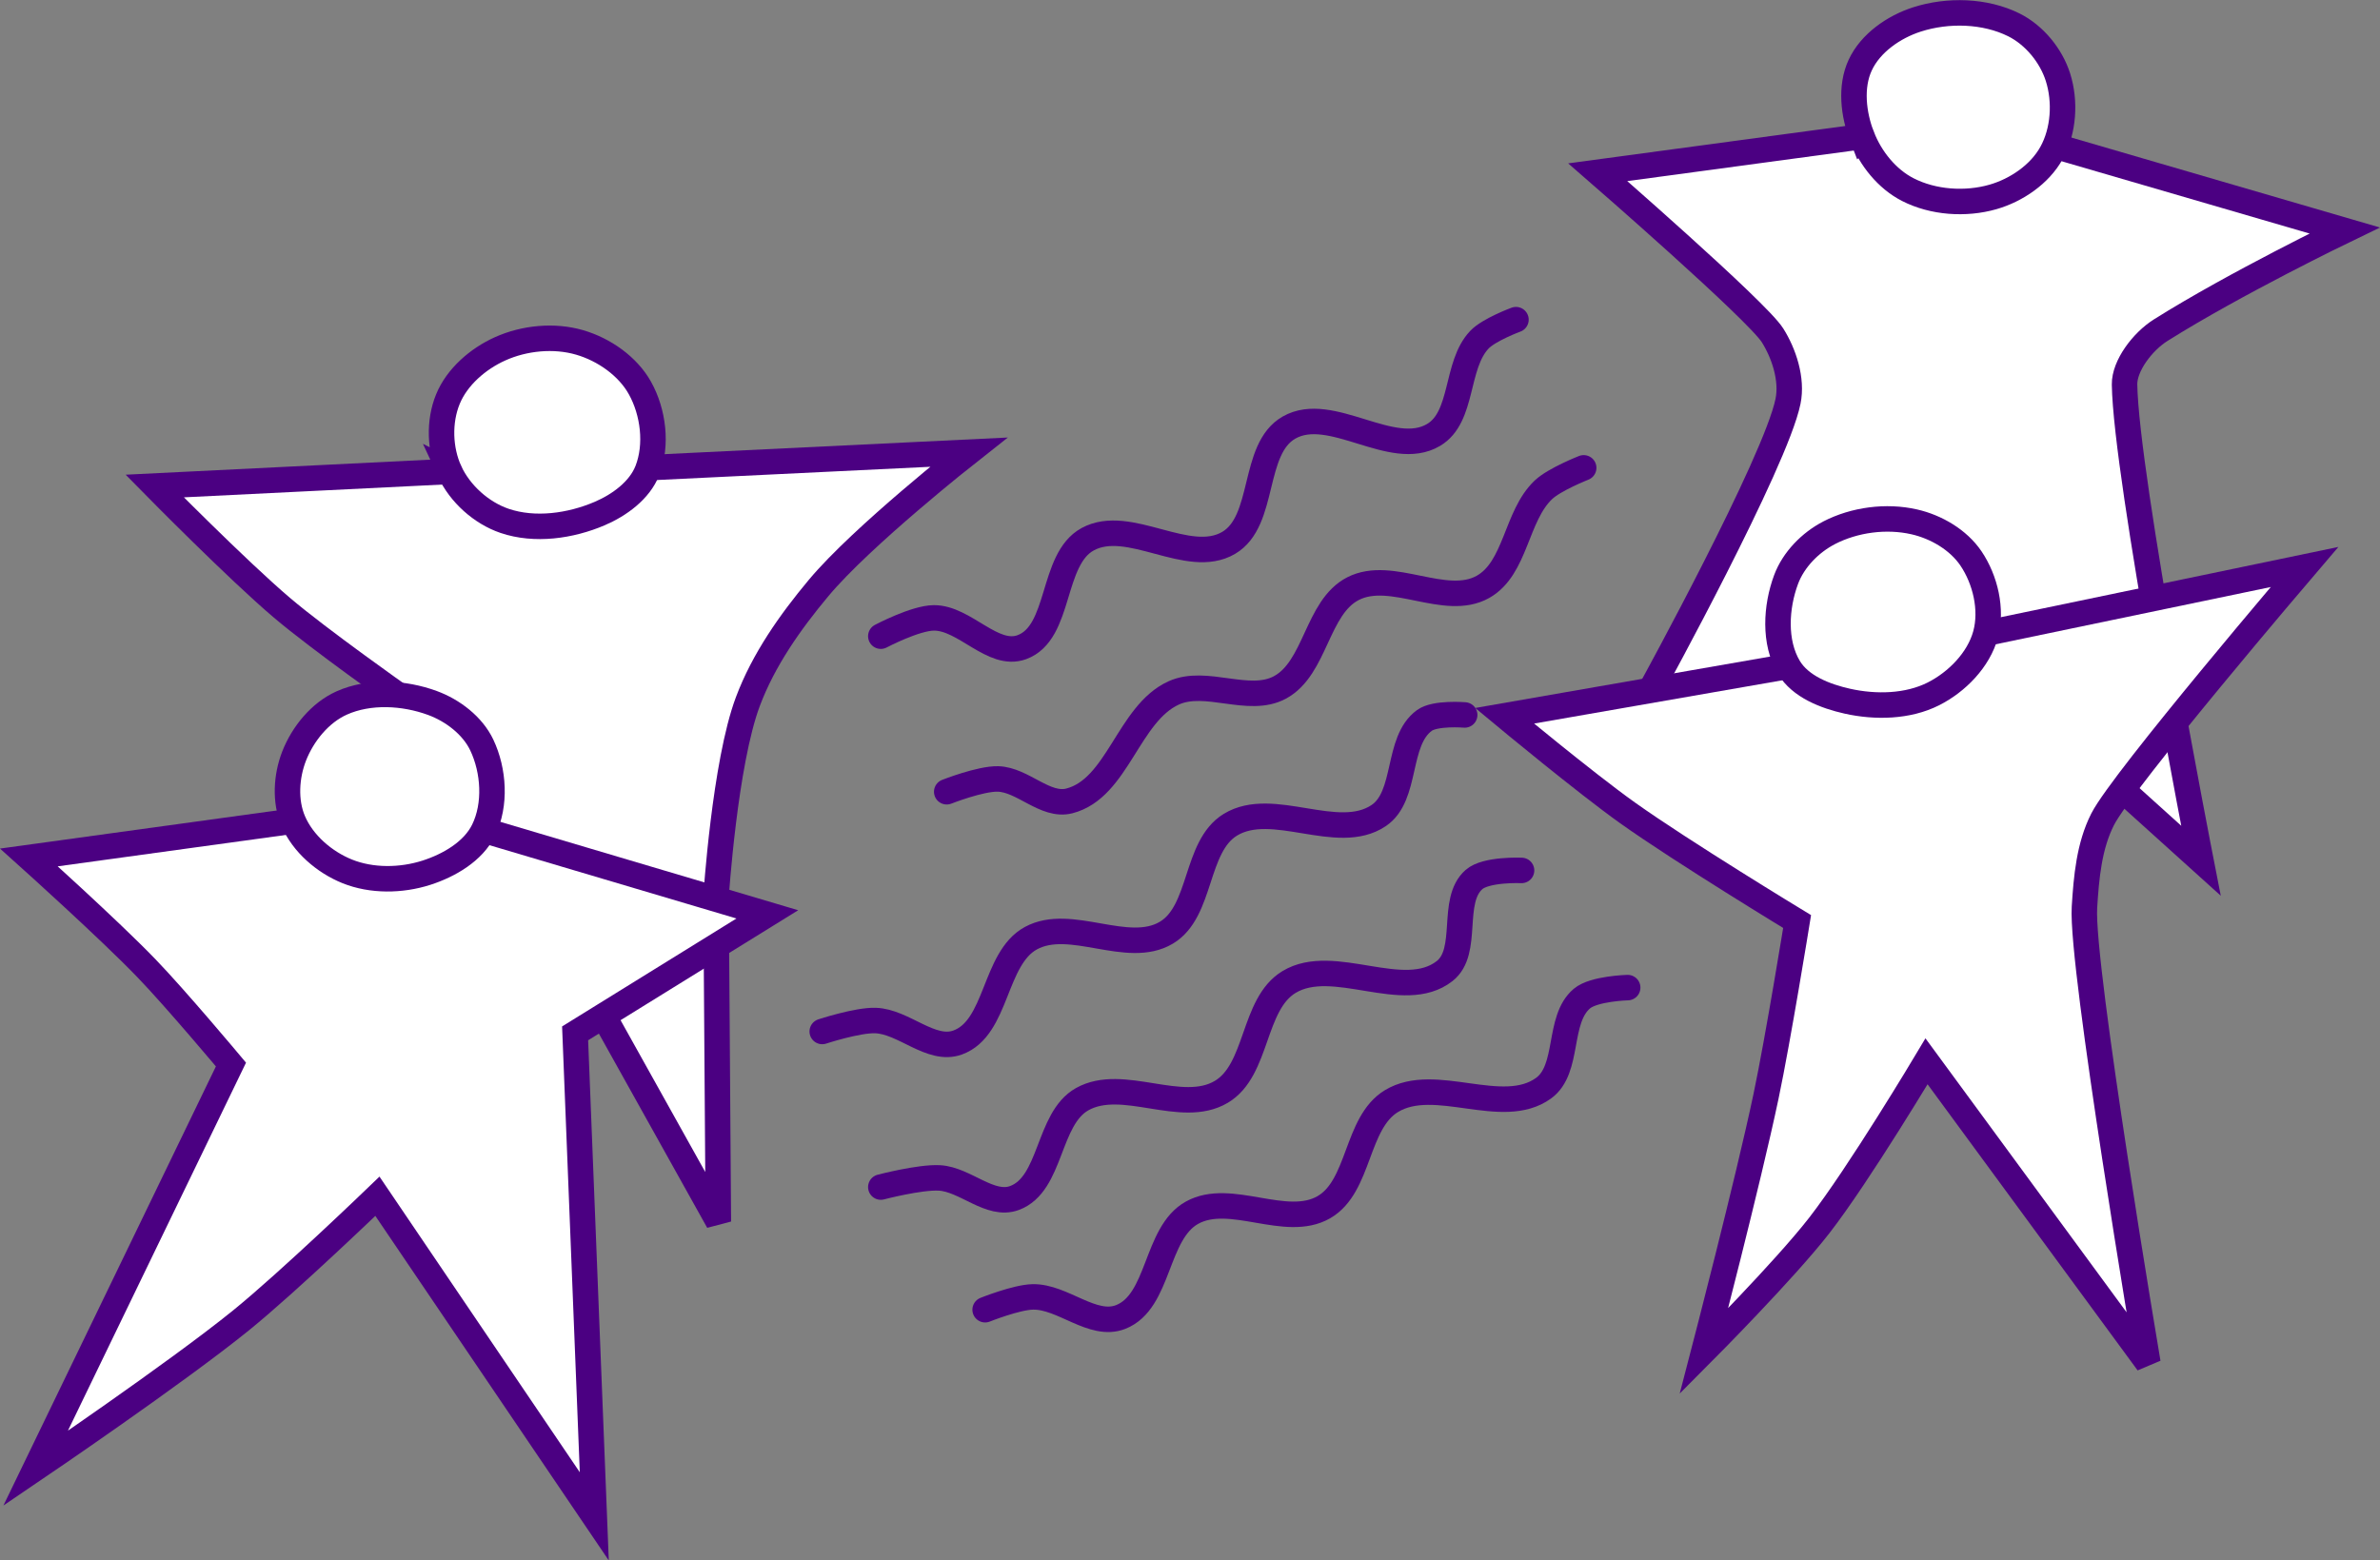 <?xml version="1.0" encoding="UTF-8" standalone="no"?>
<svg
   xmlns:dc="http://purl.org/dc/elements/1.1/"
   xmlns:cc="http://creativecommons.org/ns#"
   xmlns:rdf="http://www.w3.org/1999/02/22-rdf-syntax-ns#"
   xmlns:svg="http://www.w3.org/2000/svg"
   xmlns="http://www.w3.org/2000/svg"
   xmlns:sodipodi="http://sodipodi.sourceforge.net/DTD/sodipodi-0.dtd"
   xmlns:inkscape="http://www.inkscape.org/namespaces/inkscape"
   width="43.436mm"
   height="28.484mm"
   viewBox="0 0 43.436 28.484"
   version="1.1"
   id="svg8"
   inkscape:version="0.92.0 r15299"
   sodipodi:docname="design-elements.svg">
  <rect x="0" y="0" width="43.436" height="28.484" fill="#808080" stroke="none"/>
  <defs
     id="defs20" />
  <sodipodi:namedview
     pagecolor="#ffffff"
     bordercolor="#666666"
     borderopacity="1"
     objecttolerance="10"
     gridtolerance="10"
     guidetolerance="10"
     inkscape:pageopacity="0"
     inkscape:pageshadow="2"
     inkscape:window-width="756"
     inkscape:window-height="480"
     id="namedview18"
     showgrid="false"
     fit-margin-top="0"
     fit-margin-left="0"
     fit-margin-right="0"
     fit-margin-bottom="0"
     inkscape:zoom="0.22137888"
     inkscape:cx="222.07568"
     inkscape:cy="-72.349495"
     inkscape:window-x="0"
     inkscape:window-y="0"
     inkscape:window-maximized="0"
     inkscape:current-layer="layer7" />
  <g
     inkscape:groupmode="layer"
     id="layer7"
     inkscape:label="designelements"
     style="display:inline"
     sodipodi:insensitive="true"
     transform="translate(-1.598,-70.774)">
    <g
       id="g951">
      <path
         sodipodi:nodetypes="ccsscccsscc"
         inkscape:connector-curvature="0"
         id="path936"
         d="m 35.58,73.267 -4.822,0.651 c 0,0 2.903,2.523 3.189,2.977 0.206,0.326 0.366,0.801 0.283,1.205 C 34.003,79.212 31.75,83.32 31.75,83.32 l 8.079,1.417 1.937,1.748 c 0,0 -1.37,-7.005 -1.394,-8.693 -0.005,-0.339 0.325,-0.781 0.661,-0.992 1.365,-0.858 3.355,-1.819 3.355,-1.819 l -5.268,-1.536"
         style="fill:#ffffff;fill-opacity:1;stroke:#4B0082;stroke-width:0.465;stroke-linecap:butt;stroke-linejoin:miter;stroke-miterlimit:4;stroke-dasharray:none;stroke-opacity:1" />
      <path
         sodipodi:nodetypes="ccaccccaacc"
         inkscape:connector-curvature="0"
         id="path916"
         d="m 9.805,79.38 -5.384,0.266 c 0,0 1.507,1.531 2.326,2.225 0.685,0.581 2.156,1.618 2.156,1.618 l 3.692,5.796 2.113,3.789 -0.042,-5.927 c 0,0 0.158,-2.439 0.581,-3.567 0.286,-0.762 0.769,-1.448 1.291,-2.073 0.789,-0.945 2.738,-2.479 2.738,-2.479 l -5.863,0.284"
         style="fill:#ffffff;fill-opacity:1;stroke:#4B0082;stroke-width:0.465;stroke-linecap:butt;stroke-linejoin:miter;stroke-miterlimit:4;stroke-dasharray:none;stroke-opacity:1" />
      <path
         sodipodi:nodetypes="cccccaccacc"
         inkscape:connector-curvature="0"
         id="path910"
         d="m 10.424,85.928 5.178,1.537 -3.508,2.172 0.35,8.817 -3.958,-5.843 c 0,0 -1.617,1.558 -2.488,2.264 -1.197,0.97 -3.751,2.702 -3.751,2.702 l 3.566,-7.371 c 0,0 -1.004,-1.2 -1.547,-1.762 C 3.585,87.737 2.126,86.426 2.126,86.426 l 4.823,-0.664"
         style="fill:#ffffff;fill-opacity:1;stroke:#4B0082;stroke-width:0.465;stroke-linecap:butt;stroke-linejoin:miter;stroke-miterlimit:4;stroke-dasharray:none;stroke-opacity:1" />
      <path
         sodipodi:nodetypes="caaaaaaaac"
         inkscape:connector-curvature="0"
         id="path912"
         d="M 7.935,86.68 C 7.518,86.512 7.125,86.174 6.949,85.761 6.794,85.398 6.822,84.944 6.966,84.575 c 0.158,-0.404 0.473,-0.792 0.869,-0.969 0.503,-0.225 1.136,-0.19 1.654,0 0.371,0.136 0.733,0.412 0.902,0.768 0.222,0.468 0.261,1.088 0.033,1.554 -0.191,0.39 -0.631,0.644 -1.044,0.777 -0.459,0.147 -0.998,0.155 -1.445,-0.025 z"
         style="fill:#ffffff;fill-opacity:1;stroke:#4B0082;stroke-width:0.465;stroke-linecap:butt;stroke-linejoin:miter;stroke-miterlimit:4;stroke-dasharray:none;stroke-opacity:1" />
      <path
         sodipodi:nodetypes="aaaaaaaaa"
         inkscape:connector-curvature="0"
         id="path914"
         d="M 9.805,79.38 C 9.621,78.981 9.605,78.468 9.772,78.061 9.939,77.653 10.322,77.323 10.724,77.142 c 0.443,-0.2 0.987,-0.253 1.453,-0.117 0.443,0.129 0.879,0.432 1.102,0.835 0.244,0.44 0.317,1.035 0.134,1.503 -0.142,0.363 -0.51,0.631 -0.869,0.785 -0.534,0.229 -1.187,0.321 -1.737,0.134 -0.425,-0.145 -0.814,-0.494 -1.002,-0.902 z"
         style="fill:#ffffff;fill-opacity:1;stroke:#4B0082;stroke-width:0.465;stroke-linecap:butt;stroke-linejoin:miter;stroke-miterlimit:4;stroke-dasharray:none;stroke-opacity:1" />
      <path
         sodipodi:nodetypes="caaaaaaac"
         inkscape:connector-curvature="0"
         id="path920"
         d="m 31.304,88.802 c 0,0 -0.616,0.016 -0.835,0.2 -0.454,0.383 -0.22,1.29 -0.702,1.637 -0.752,0.543 -1.979,-0.246 -2.773,0.234 -0.656,0.396 -0.572,1.556 -1.236,1.938 -0.696,0.4 -1.704,-0.289 -2.405,0.1 -0.673,0.373 -0.587,1.624 -1.303,1.904 -0.511,0.2 -1.055,-0.378 -1.604,-0.367 -0.3,0.006 -0.869,0.234 -0.869,0.234"
         style="fill:none;stroke:#4B0082;stroke-width:0.465;stroke-linecap:round;stroke-linejoin:miter;stroke-miterlimit:4;stroke-dasharray:none;stroke-opacity:1" />
      <path
         sodipodi:nodetypes="caaaaaaac"
         inkscape:connector-curvature="0"
         id="path922"
         d="m 17.673,92.443 c 0,0 0.709,-0.186 1.069,-0.167 0.472,0.025 0.926,0.531 1.37,0.367 0.684,-0.253 0.6,-1.447 1.236,-1.804 0.739,-0.415 1.81,0.299 2.539,-0.134 0.675,-0.4 0.565,-1.598 1.236,-2.005 0.812,-0.491 2.093,0.386 2.84,-0.2 0.46,-0.361 0.097,-1.283 0.535,-1.67 0.221,-0.196 0.869,-0.167 0.869,-0.167"
         style="fill:none;stroke:#4B0082;stroke-width:0.465;stroke-linecap:round;stroke-linejoin:miter;stroke-miterlimit:4;stroke-dasharray:none;stroke-opacity:1" />
      <path
         sodipodi:nodetypes="caaaaaaac"
         inkscape:connector-curvature="0"
         id="path924"
         d="m 16.604,89.603 c 0,0 0.639,-0.21 0.969,-0.2 0.518,0.015 1.016,0.578 1.503,0.401 0.729,-0.265 0.656,-1.533 1.336,-1.904 0.724,-0.395 1.764,0.322 2.472,-0.1 0.656,-0.391 0.517,-1.573 1.169,-1.971 0.771,-0.471 1.956,0.337 2.706,-0.167 0.533,-0.359 0.316,-1.359 0.835,-1.737 0.2,-0.145 0.735,-0.1 0.735,-0.1"
         style="fill:none;stroke:#4B0082;stroke-width:0.465;stroke-linecap:round;stroke-linejoin:miter;stroke-miterlimit:4;stroke-dasharray:none;stroke-opacity:1" />
      <path
         sodipodi:nodetypes="caaaaaaac"
         inkscape:connector-curvature="0"
         id="path926"
         d="m 18.876,85.227 c 0,0 0.614,-0.242 0.935,-0.234 0.454,0.012 0.863,0.514 1.303,0.401 0.885,-0.228 1.073,-1.593 1.904,-1.971 0.589,-0.268 1.368,0.206 1.938,-0.1 0.659,-0.354 0.67,-1.463 1.336,-1.804 0.704,-0.361 1.683,0.355 2.372,-0.033 0.605,-0.342 0.597,-1.293 1.102,-1.771 0.203,-0.192 0.735,-0.401 0.735,-0.401"
         style="fill:none;stroke:#4B0082;stroke-width:0.465;stroke-linecap:round;stroke-linejoin:miter;stroke-miterlimit:4;stroke-dasharray:none;stroke-opacity:1" />
      <path
         sodipodi:nodetypes="caaaaaaac"
         inkscape:connector-curvature="0"
         id="path928"
         d="m 17.673,82.387 c 0,0 0.627,-0.332 0.969,-0.334 0.563,-0.003 1.074,0.728 1.604,0.535 0.723,-0.264 0.527,-1.603 1.203,-1.971 0.753,-0.41 1.833,0.501 2.572,0.067 0.683,-0.401 0.415,-1.712 1.102,-2.105 0.765,-0.437 1.882,0.584 2.639,0.134 0.552,-0.328 0.393,-1.271 0.835,-1.737 0.175,-0.185 0.668,-0.367 0.668,-0.367"
         style="fill:none;stroke:#4B0082;stroke-width:0.465;stroke-linecap:round;stroke-linejoin:miter;stroke-miterlimit:4;stroke-dasharray:none;stroke-opacity:1" />
      <path
         sodipodi:nodetypes="caaaaaaaac"
         inkscape:connector-curvature="0"
         id="path930"
         d="m 35.58,73.267 c -0.157,-0.405 -0.216,-0.909 -0.033,-1.303 0.186,-0.403 0.613,-0.699 1.036,-0.835 0.563,-0.181 1.242,-0.164 1.771,0.1 0.371,0.186 0.676,0.557 0.802,0.952 0.141,0.442 0.108,0.981 -0.117,1.386 -0.216,0.39 -0.641,0.679 -1.069,0.802 -0.5,0.143 -1.091,0.103 -1.554,-0.134 -0.38,-0.194 -0.682,-0.571 -0.835,-0.969 z"
         style="fill:#ffffff;fill-opacity:1;stroke:#4B0082;stroke-width:0.465;stroke-linecap:butt;stroke-linejoin:miter;stroke-miterlimit:4;stroke-dasharray:none;stroke-opacity:1" />
      <path
         sodipodi:nodetypes="ccacacaccsscc"
         inkscape:connector-curvature="0"
         id="path934"
         d="m 34.207,82.942 -5.15,0.898 c 0,0 1.468,1.219 2.244,1.772 0.998,0.711 3.095,1.984 3.095,1.984 0,0 -0.345,2.133 -0.567,3.189 -0.329,1.562 -1.134,4.654 -1.134,4.654 0,0 1.466,-1.473 2.102,-2.291 0.733,-0.943 1.961,-3 1.961,-3 l 4.04,5.504 c 0,0 -1.224,-7.243 -1.158,-8.315 0.034,-0.546 0.084,-1.119 0.331,-1.606 0.363,-0.717 3.685,-4.607 3.685,-4.607 l -5.788,1.205"
         style="fill:#ffffff;fill-opacity:1;stroke:#4B0082;stroke-width:0.465;stroke-linecap:butt;stroke-linejoin:miter;stroke-miterlimit:4;stroke-dasharray:none;stroke-opacity:1" />
      <path
         sodipodi:nodetypes="aaaaaaaaa"
         inkscape:connector-curvature="0"
         id="path932"
         d="m 34.979,80.5 c 0.464,-0.24 1.044,-0.316 1.554,-0.2 0.401,0.091 0.806,0.328 1.036,0.668 0.263,0.39 0.39,0.932 0.267,1.386 -0.126,0.465 -0.523,0.869 -0.952,1.086 -0.469,0.237 -1.058,0.248 -1.57,0.134 -0.402,-0.09 -0.858,-0.265 -1.069,-0.618 -0.274,-0.459 -0.237,-1.102 -0.05,-1.604 0.135,-0.362 0.442,-0.675 0.785,-0.852 z"
         style="fill:none;stroke:#4B0082;stroke-width:0.465;stroke-linecap:butt;stroke-linejoin:miter;stroke-miterlimit:4;stroke-dasharray:none;stroke-opacity:1" />
    </g>
  </g>
</svg>
